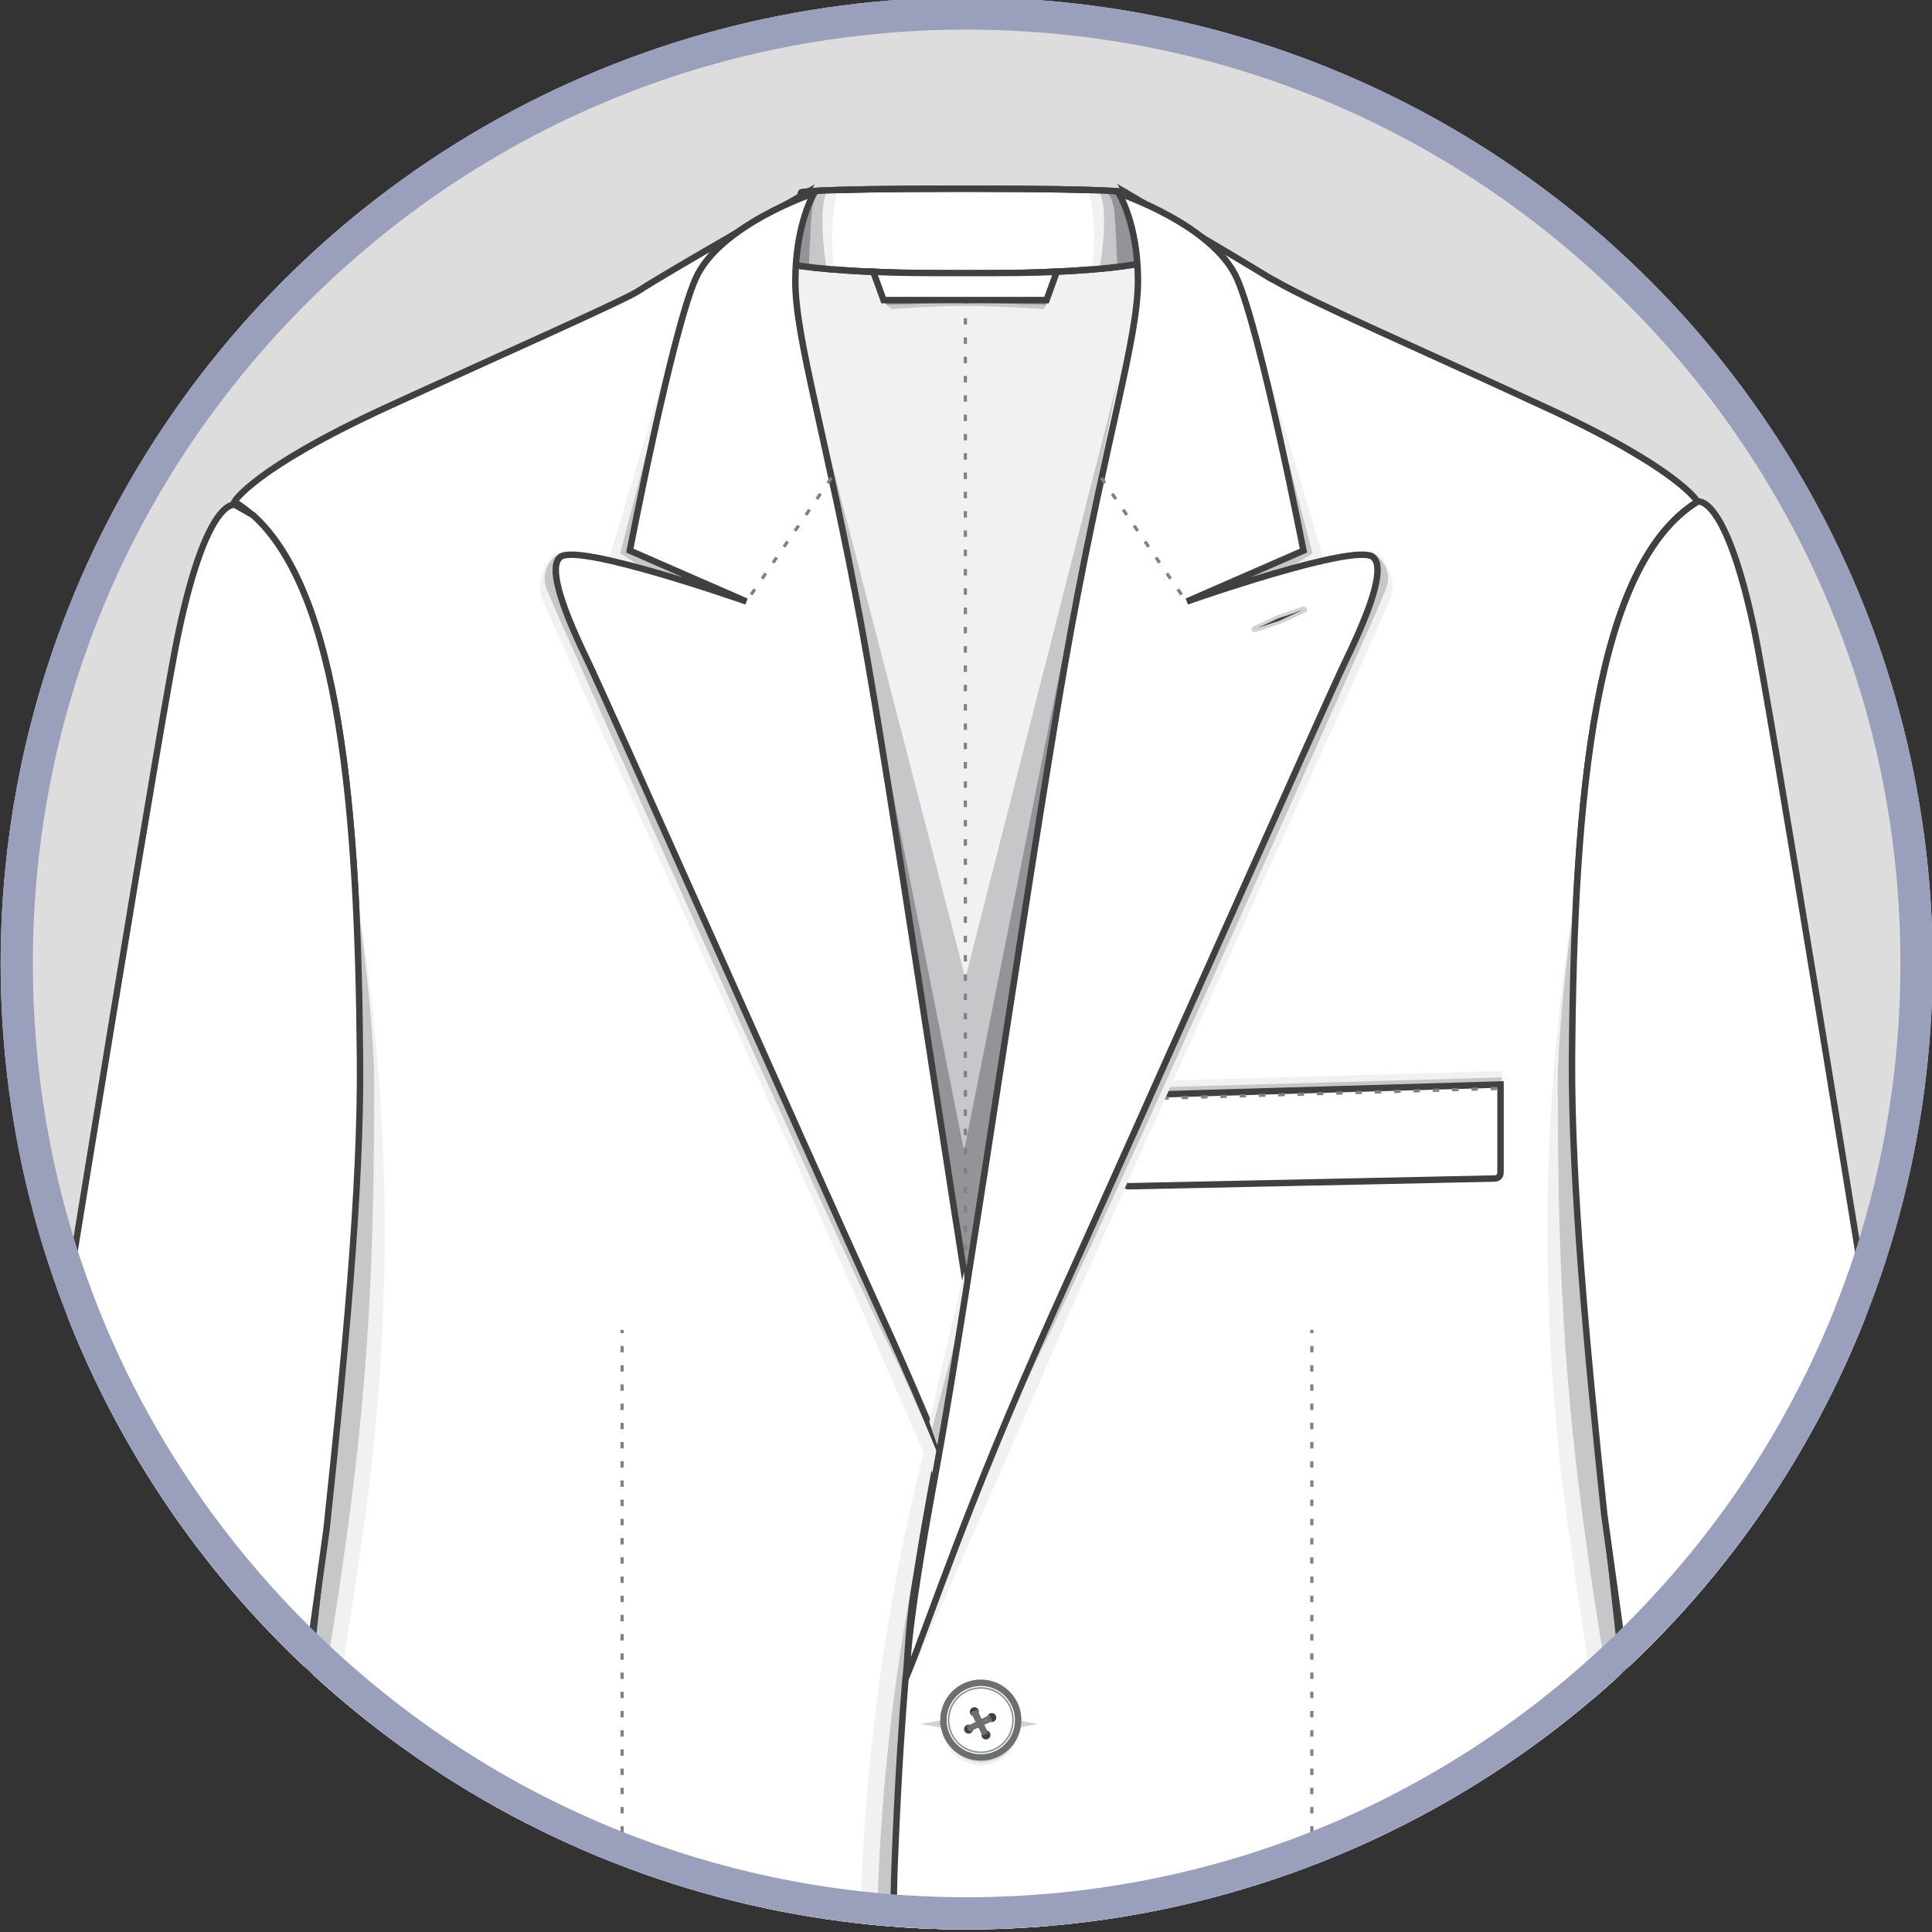 <?xml version="1.0" encoding="utf-8"?>
<!-- Generator: Adobe Illustrator 19.0.0, SVG Export Plug-In . SVG Version: 6.00 Build 0)  -->
<svg version="1.1" id="Layer_1" xmlns="http://www.w3.org/2000/svg" xmlns:xlink="http://www.w3.org/1999/xlink" x="0px" y="0px"
	 viewBox="0 0 300 300" style="enable-background:new 0 0 300 300;" xml:space="preserve">
<rect x="0" y="0" width="300" height="300" fill="#333333" stroke="none"/>
<style type="text/css">
	.st0{clip-path:url(#SVGID_2_);}
	.st1{clip-path:url(#XMLID_3_);}
	.st2{fill:#F1F1F2;stroke:#404041;stroke-miterlimit:10;}
	.st3{fill:#FFFFFF;stroke:#404041;stroke-miterlimit:10;}
	.st4{fill:#929497;}
	.st5{fill:#F1F1F2;}
	.st6{fill:#C5C7C9;}
	.st7{fill:none;stroke:#404041;stroke-miterlimit:10;}
	.st8{fill:none;stroke:#808184;stroke-width:0.5;stroke-miterlimit:10;}
	.st9{fill:none;stroke:#808184;stroke-width:0.5;stroke-miterlimit:10;stroke-dasharray:0.999,1.998;}
	.st10{fill:none;stroke:#808184;stroke-width:0.5;stroke-miterlimit:10;stroke-dasharray:1,2;}
	.st11{fill:#404041;stroke:#D0D2D3;stroke-width:0.5;stroke-miterlimit:10;}
	.st12{fill:none;stroke:#808184;stroke-width:0.5;stroke-miterlimit:10;stroke-dasharray:0.994,1.989;}
	.st13{fill:none;stroke:#808184;stroke-width:0.5;stroke-miterlimit:10;stroke-dasharray:1.017,2.033;}
	.st14{fill:none;stroke:#808184;stroke-width:0.5;stroke-miterlimit:10;stroke-dasharray:1.018,2.035;}
	.st15{fill:#DBDCDD;}
	.st16{fill:#FFFFFF;stroke:#6D6E70;stroke-miterlimit:10;}
	.st17{fill:#FFFFFF;stroke:#929497;stroke-width:0.25;stroke-miterlimit:10;}
	.st18{fill:#404041;}
	.st19{fill:none;stroke:#6D6E70;stroke-width:0.5;stroke-miterlimit:10;}
	.st20{fill:#FFFFFF;stroke:#6D6E70;stroke-width:0.5;stroke-miterlimit:10;}
	.st21{fill:none;stroke:#6D6E70;stroke-width:0.25;stroke-miterlimit:10;}
	.st22{fill:#9AA0BB;}
</style>
<g>
	<defs>
		<circle id="SVGID_1_" cx="150.1" cy="149.6" r="150"/>
	</defs>
	<use xlink:href="#SVGID_1_"  style="overflow:visible;fill:#DDDDDD;"/>
	<clipPath id="SVGID_2_">
		<use xlink:href="#SVGID_1_"  style="overflow:visible;"/>
	</clipPath>
	<g id="XMLID_254_" class="st0">
		<defs>
			<rect id="XMLID_4044_" x="-13.5" width="327.1" height="300"/>
		</defs>
		<clipPath id="XMLID_3_">
			<use xlink:href="#XMLID_4044_"  style="overflow:visible;"/>
		</clipPath>
		<g class="st1">
			<g>
				<g>
					<g>
						<polygon class="st2" points="174.4,35.2 184.3,46.3 147.3,210.9 115.5,46.3 125,35.2 						"/>
						<path class="st3" d="M174.8,29.9c0,0,0.1-0.6-24.9-0.6c-0.1,0-0.2,0-0.3,0c-0.1,0-0.2,0-0.3,0c-25,0-24.9,0.6-24.9,0.6
							l-3,10.9c0,0,4.1,1,13.9,1.4c3.8,0.2,8.8,0.3,14.4,0.3c5.7,0,10.1-0.1,13.9-0.3c9.9-0.4,13.9-1.4,13.9-1.4L174.8,29.9z"/>
						<g>
							<path class="st4" d="M129.1,29.6c0,0-2.6,2.9-2.4,6.6c0.2,3.7,0.4,4.9,0.4,4.9h-5.5l3-11.1L129.1,29.6z"/>
							<path class="st5" d="M130.1,29.6c-0.7,0-1.3,0-1.8,0.1c-1.5,2.4-1.5,9.3-1.4,11.8c0.8,0.1,1.7,0.1,2.7,0.2
								c-0.2-0.7-0.4-2.3-0.4-5.1C129.2,33.2,129.8,30.6,130.1,29.6z"/>
							<path class="st6" d="M128.5,29.6c-0.4,0-0.7,0-1,0c-0.6,0.5-1.2,1.4-1.4,2.9c-0.3,3.1-0.4,7-0.5,8.8c0.8,0.1,1.7,0.2,2.7,0.2
								C127.9,38.9,127.1,31.9,128.5,29.6z"/>
						</g>
						<g>
							<path class="st4" d="M170.1,29.6c0,0,2.6,2.9,2.4,6.6c-0.2,3.7-0.4,4.9-0.4,4.9h5.7L174.6,30L170.1,29.6z"/>
							<path class="st5" d="M169,29.6c0.7,0,1.3,0,1.8,0.1c1.5,2.4,1.5,9.3,1.4,11.8c-0.8,0.1-1.7,0.1-2.7,0.2
								c0.2-0.7,0.4-2.3,0.4-5.1C169.9,33.2,169.3,30.6,169,29.6z"/>
							<path class="st6" d="M170.6,29.6c0.4,0,0.7,0,1,0c0.6,0.5,1.2,1.4,1.4,2.9c0.3,3.1,0.4,7,0.5,8.8c-0.8,0.1-1.7,0.2-2.7,0.2
								C171.2,38.9,172.1,31.9,170.6,29.6z"/>
						</g>
						<path class="st7" d="M174.8,29.9c0,0,0.1-0.6-24.9-0.6c-0.1,0-0.2,0-0.3,0c-0.1,0-0.2,0-0.3,0c-25,0-24.9,0.6-24.9,0.6
							l-3,10.9c0,0,4.1,1,13.9,1.4c3.8,0.2,8.8,0.3,14.4,0.3c5.7,0,10.1-0.1,13.9-0.3c9.9-0.4,13.9-1.4,13.9-1.4L174.8,29.9z"/>
						<g>
							<polygon class="st4" points="126.3,63.8 149.9,174.5 173,63.8 157.9,195.1 149.1,215 142.2,193.8 							"/>
							<polygon class="st6" points="149.7,178.7 173.6,58.9 149.9,151.9 125.8,58.9 							"/>
						</g>
						<g>
							<g>
								<line class="st8" x1="149.9" y1="43.9" x2="149.9" y2="44.4"/>
								<line class="st9" x1="149.9" y1="46.4" x2="149.9" y2="198.3"/>
								<line class="st8" x1="149.9" y1="199.3" x2="149.9" y2="199.8"/>
							</g>
						</g>
						<path class="st4" d="M137,46.6l0.9,0.9c0,0,6.5-0.5,12-0.5c5.5,0,12.4,0.5,12.4,0.5l0.6-0.9H137z"/>
						<path class="st6" d="M137.7,47.3l0.7,0.7c0,0,6.1-0.5,11.5-0.5c5.4,0,12.2,0.5,12.2,0.5l0.4-0.7l-12.5-0.2L137.7,47.3z"/>
						<path class="st3" d="M149.9,42.4c-5.7,0-10.4,0-14.3-0.2l1.6,4.4h12.6h0.1h12.6l1.6-4.4C160.4,42.4,155.6,42.4,149.9,42.4z"/>
					</g>
					<path class="st2" d="M162.6,437.6c0-0.7,0-25.3,0-25.3h-25.4v25.3H162.6z"/>
					<g>
						<polygon class="st4" points="150.1,421.7 140.3,443.7 149.9,408.6 159.9,444.1 						"/>
						<polygon class="st6" points="149.9,426.1 140.3,443.7 149.9,418.7 159.9,444.1 						"/>
					</g>
					<path class="st3" d="M163.5,289c-2.3-52.5-4.9-38.4-4.9-38.4l-4.5-37.8l-3.5-7.6c-5.4-27.1-12.1-60.6-13.4-69.8
						C135,120.4,120.9,73,120.9,73c-4.5-28.7,4.2-43,4.2-43s-21.6,12.3-26,15.2c-2.3,1.5-22.2,10.3-39.2,18.1
						c-20.6,9.5-23.5,14.6-23.5,14.6c15.9,9.8,19.2,45.2,19.5,86.6c0.3,41.5-11.2,112.2-12.6,149c-1.5,38.2-9.3,132-9.3,132
						s68.2,17.4,86.9,12.3c18.6-5.1,20.1-15.6,23.8-25.2l5.5-19.2C150.1,413.4,165.8,341.5,163.5,289z"/>
					<g>
						<path class="st5" d="M56.2,239.2c6-41.1,3.4-74.1-0.7-99.9c0.8,5.1,1.2,14.1,1.3,15.4c0.7,8.7,1.4,17.7,1.2,26.4
							c-0.2,18.2-1.5,39.1-4.8,62c-2.8,19.6-4.9,28.3-6.4,31.7c-0.3,2.8-0.6,5.5-0.8,8.2C49.7,282.8,52.3,265.7,56.2,239.2z"/>
						<path class="st6" d="M52.5,222.5c-1.8,17.7-3.9,35.8-5.7,52.3c1.5-3.4,3.6-12.1,6.4-31.7c3.3-22.9,4.9-41.7,4.9-72.4l0-0.1
							c0.3-11.1-2.7-31.8-2.7-30.9C57.1,164.4,54.2,207.8,52.5,222.5z"/>
					</g>
					<path class="st3" d="M55.9,164.5c-0.3-38.9-3.2-72.4-16.6-84.5l-2.8-1.6c0,0-4.3-1.4-8.8,19.9C23.1,119.6-25,422.1-25,422.1
						s8,7,24.6,7.6s25-3.5,25-3.5l26.1-188.7C53.5,211.1,56.1,184.5,55.9,164.5z"/>
					<g>
						<path class="st5" d="M152.3,197.4c0,0-18.8,44.7-18.8,108.2s21,109.4,21,109.4l-2.2-77.1l3.1-135L152.3,197.4z"/>
						<path class="st6" d="M154.9,197.4c0,0-18.8,44.7-18.8,108.2s21,109.4,21,109.4l-2.2-77.1l3.1-135L154.9,197.4z"/>
					</g>
					<g>
						<path class="st3" d="M244.1,164.5c0.3-41.5,3.6-76.8,19.5-86.6c0,0-2.9-5.1-23.5-14.6c-19.4-9-35.7-16-42.1-19.7
							c-0.4-0.2-0.8-0.4-1.1-0.6c-5.5-3.4-22.1-13.1-22.1-13.1s7.9,14.3,3.5,43c0,0-14.2,47.5-16.4,62.4
							c-2.2,14.9-16.6,91.5-18.6,103.3c-0.5,3.1-1,6-1.4,8.6c-0.9,5.7-1,11.7-1.3,13.5c-0.5,6-1.1,14.6-1.6,26.8
							c-2.3,52.5,10.9,125.9,10.9,125.9l5.7,19.4c3.7,9.7,4.9,19.9,23.6,25c18.6,5.1,84.4-12.3,84.4-12.3s-5.4-93.8-6.9-132
							C255.3,276.7,243.8,206,244.1,164.5z"/>
					</g>
					<g>
						<path class="st5" d="M243.8,239.2c-6-41.1-3.4-74.1,0.7-99.9c-0.8,5.1-1.2,14.1-1.3,15.4c-0.7,8.7-1.4,17.7-1.2,26.4
							c0.2,18.2,1.5,39.1,4.8,62c2.8,19.6,4.9,28.3,6.4,31.7c0.3,2.8,0.6,5.5,0.8,8.2C250.2,282.8,247.6,265.7,243.8,239.2z"/>
						<path class="st6" d="M247.5,222.5c1.8,17.7,3.9,35.8,5.7,52.3c-1.5-3.4-3.6-12.1-6.4-31.7c-3.3-22.9-4.9-41.7-4.9-72.4l0-0.1
							c-0.3-11.1,2.7-31.8,2.7-30.9C242.9,164.4,245.7,207.8,247.5,222.5z"/>
					</g>
					<path class="st3" d="M272.4,97.8c-4.5-21.3-8.8-19.9-8.8-19.9l0,0c-15.9,9.8-19.2,45.2-19.5,86.6c-0.1,19.3,2.3,45,5,70.6
						l26.3,190.6c0,0,8.4,4.1,25,3.5c16.6-0.6,24.6-7.6,24.6-7.6S276.9,119.1,272.4,97.8z"/>
				</g>
			</g>
			<g>
				<polygon class="st5" points="233.2,168.8 233.2,166.3 173.8,168 173.8,170.5 				"/>
				<polygon class="st6" points="233.2,169.8 233.2,167.3 173.8,169 173.8,171.5 				"/>
				<path class="st3" d="M233,168.4v13.7c0,0.5-0.4,0.9-0.9,0.9l-56.8,1.2c-0.5,0-0.9-0.4-0.9-0.9v-13.2L233,168.4z"/>
				<line class="st10" x1="174.5" y1="170.7" x2="233" y2="169"/>
			</g>
			<g>
				<g>
					<g>
						<path class="st5" d="M86.2,85.8c0,0-3.4,3.4-2,7.2c1.4,3.7,42.6,93.8,52.2,116.4c2.9,6.7,7,16.1,10.9,25.1
							c2.4,5.5,4.4-6.1,4.4-6.1l-2.8-12.5L92.1,96.1L86.2,85.8z"/>
						<path class="st6" d="M87,85.8c0,0-3.5,2-2.1,5.7c1.4,3.7,45,101.3,53.3,117.8c3.2,6.4,7.1,15.5,10.7,24.2
							c1.9,4.7,2.4-10.5,2.4-10.5l-1.5-7.2L92.9,96.1L87,85.8z"/>
						<polygon class="st5" points="106.7,46.2 94.5,87 112.1,101.4 116.6,101.5 103.8,57.2 						"/>
						<polygon class="st6" points="106.7,46.2 96.3,85.9 106.3,92.4 111.7,106.4 119.5,101.5 106.7,57.2 						"/>
					</g>
					<path class="st3" d="M126.4,30c0,0-14.7,4.9-18.4,13.3S97.8,85.5,97.8,85.5l18.1,7.9c0,0-26.2-9.2-28.9-6.9
						c-1.7,1.4-0.3,6.7,4.1,15.8c3.2,6.6,32.6,72.9,45.6,101.6c5.1,11.2,9.1,20.8,12.2,28.8c1.4,3.6,0.1-1,0.8-1.7
						c0.2-0.2,3.7-10.8,3.2-13.6c-5.5-32.8-14.3-93.7-19.1-120c-5.5-29.8-10.3-44.8-10.3-53.7S126.4,30,126.4,30z"/>
					<line class="st10" x1="129.1" y1="74.2" x2="115.9" y2="93.4"/>
					<g>
						<polygon class="st5" points="149.7,197.5 144.3,220.8 145.7,224.8 150.2,205.7 						"/>
						<polygon class="st6" points="150.5,199.7 144.7,222 146.5,227 151,207.8 						"/>
					</g>
					<g>
						<path class="st5" d="M213.9,85.8c0,0,3.4,3.4,2,7.2c-1.4,3.7-42.6,93.8-52.2,116.4c-7.3,17-22.5,51.2-22.5,51.2l10-44.8
							L208,96.1L213.9,85.8z"/>
						<path class="st6" d="M213.1,85.8c0,0,3.5,2,2.1,5.7s-45,101.3-53.3,117.8c-8.3,16.5-21,50.7-21,50.7l9.5-44.2l56.9-119.7
							L213.1,85.8z"/>
						<polygon class="st5" points="193.4,46.2 205.6,87 188,101.4 183.5,101.5 196.3,57.2 						"/>
						<polygon class="st6" points="193.4,46.2 203.8,85.9 193.8,92.4 188.4,106.4 180.6,101.5 193.4,57.2 						"/>
					</g>
					<path class="st3" d="M173.7,30c0,0,14.7,4.9,18.4,13.3s10.3,42.2,10.3,42.2l-18.1,7.9c0,0,26.2-9.2,28.9-6.9
						c1.7,1.4,0.3,6.7-4.1,15.8c-3.2,6.6-32.6,72.9-45.6,101.6c-13.5,30-19.3,48.2-22.6,56.1c0,0-0.7-3.9,4.4-31.4
						c5.1-27.6,15.6-101.5,21.1-131.3c5.5-29.8,10.3-44.8,10.3-53.7S173.7,30,173.7,30z"/>
					<path class="st11" d="M202.4,94.4l-2.8,1c-0.8,0.2-1.6,0.5-2.3,0.9l-2.6,1.2c-0.2,0.1-0.1,0.5,0.2,0.4l2.7-0.9
						c0.8-0.2,1.5-0.5,2.3-0.9l2.8-1.3C202.8,94.7,202.6,94.4,202.4,94.4z"/>
					<line class="st10" x1="171" y1="74.2" x2="184.2" y2="93.4"/>
				</g>
			</g>
			<g>
				<g>
					<g>
						<g>
							<line class="st8" x1="203.7" y1="206.5" x2="203.7" y2="207"/>
							<line class="st12" x1="203.7" y1="209" x2="203.7" y2="312.4"/>
							<line class="st8" x1="203.7" y1="313.4" x2="203.7" y2="313.9"/>
						</g>
					</g>
					<g>
						<path class="st5" d="M195.4,317.5l-1.3,17.7c-0.6,10.1,4.2,13.2,9.2,13.2H258l-0.2-4.6L195.4,317.5z"/>
						<path class="st6" d="M195.4,316.9l-0.6,14.5c-0.6,10.1,2.8,15.7,8.6,15.7H258l-0.2-4.6L195.4,316.9z"/>
						<path class="st3" d="M195.4,321.4v-5.1h61.5l1.5,29.8h-53.7c-7.1,0-9.2-8.4-9.2-15.5v0V321.4z"/>
						<g>
							<g>
								<line class="st8" x1="195.8" y1="319.4" x2="196.3" y2="319.4"/>
								<line class="st13" x1="198.4" y1="319.4" x2="255.3" y2="319.4"/>
								<line class="st8" x1="256.3" y1="319.4" x2="256.8" y2="319.4"/>
							</g>
						</g>
					</g>
				</g>
				<g>
					<g>
						<g>
							<line class="st8" x1="96.6" y1="206.5" x2="96.6" y2="207"/>
							<line class="st12" x1="96.6" y1="209" x2="96.6" y2="312.4"/>
							<line class="st8" x1="96.6" y1="313.4" x2="96.6" y2="313.9"/>
						</g>
					</g>
					<g>
						<path class="st5" d="M104.9,317.5l1.3,17.7c0.6,10.1-4.2,13.2-9.2,13.2H42.3l0.2-4.6L104.9,317.5z"/>
						<path class="st6" d="M104.9,316.9l0.6,14.5c0.6,10.1-2.8,15.7-8.6,15.7H42.3l0.2-4.6L104.9,316.9z"/>
						<path class="st3" d="M104.9,321.4v-5.1H43.4l-1.5,29.8h53.7c7.1,0,9.2-8.4,9.2-15.5v0V321.4z"/>
						<g>
							<g>
								<line class="st8" x1="104.5" y1="319.4" x2="104" y2="319.4"/>
								<line class="st14" x1="102" y1="319.4" x2="45" y2="319.4"/>
								<line class="st8" x1="43.9" y1="319.4" x2="43.4" y2="319.4"/>
							</g>
						</g>
					</g>
				</g>
			</g>
			<g>
				<g id="XMLID_9385_">
					<circle id="XMLID_9400_" class="st5" cx="152.3" cy="268.1" r="6"/>
					<circle id="XMLID_9399_" class="st15" cx="152.4" cy="267.9" r="5.8"/>
					<polygon id="XMLID_9398_" class="st11" points="159.8,267.7 152.5,266.2 144.3,267.7 152.5,269.1 					"/>
					<circle id="XMLID_9397_" class="st16" cx="152.3" cy="267.1" r="5.8"/>
					<circle id="XMLID_9396_" class="st17" cx="152.3" cy="267.1" r="5"/>
					<circle id="XMLID_9395_" class="st18" cx="151.3" cy="265.8" r="0.7"/>
					<circle id="XMLID_9394_" class="st18" cx="153.1" cy="269.4" r="0.7"/>
					<line id="XMLID_9393_" class="st19" x1="151" y1="265.8" x2="152.8" y2="269.4"/>
					<line id="XMLID_9392_" class="st19" x1="151.5" y1="265.6" x2="153.2" y2="269.2"/>
					<line id="XMLID_9391_" class="st19" x1="151" y1="265.8" x2="152.8" y2="269.4"/>
					<line id="XMLID_9390_" class="st19" x1="151.5" y1="265.6" x2="153.2" y2="269.2"/>
					<circle id="XMLID_9389_" class="st18" cx="150.4" cy="268.5" r="0.7"/>
					<circle id="XMLID_9388_" class="st18" cx="154" cy="266.7" r="0.7"/>
					<line id="XMLID_9387_" class="st19" x1="150.4" y1="268.7" x2="154" y2="267"/>
					<line id="XMLID_9386_" class="st19" x1="150.2" y1="268.3" x2="153.8" y2="266.5"/>
				</g>
				<g id="XMLID_9369_">
					<circle id="XMLID_9384_" class="st5" cx="152.3" cy="333.7" r="6"/>
					<circle id="XMLID_9383_" class="st15" cx="152.4" cy="333.5" r="5.8"/>
					<polygon id="XMLID_9382_" class="st11" points="159.8,333.3 152.5,331.8 144.3,333.3 152.5,334.7 					"/>
					<circle id="XMLID_9381_" class="st16" cx="152.3" cy="332.7" r="5.8"/>
					<circle id="XMLID_9380_" class="st17" cx="152.3" cy="332.7" r="5"/>
					<circle id="XMLID_9379_" class="st18" cx="151.3" cy="331.4" r="0.7"/>
					<circle id="XMLID_9378_" class="st18" cx="153.1" cy="335" r="0.7"/>
					<line id="XMLID_9377_" class="st19" x1="151" y1="331.4" x2="152.8" y2="335"/>
					<line id="XMLID_9376_" class="st19" x1="151.5" y1="331.2" x2="153.2" y2="334.8"/>
					<line id="XMLID_9375_" class="st19" x1="151" y1="331.4" x2="152.8" y2="335"/>
					<line id="XMLID_9374_" class="st19" x1="151.5" y1="331.2" x2="153.2" y2="334.8"/>
					<circle id="XMLID_9373_" class="st18" cx="150.4" cy="334.1" r="0.7"/>
					<circle id="XMLID_9372_" class="st18" cx="154" cy="332.3" r="0.7"/>
					<line id="XMLID_9371_" class="st19" x1="150.4" y1="334.3" x2="154" y2="332.6"/>
					<line id="XMLID_9370_" class="st19" x1="150.2" y1="333.9" x2="153.8" y2="332.1"/>
				</g>
			</g>
			<g>
				<g>
					<g id="XMLID_14034_">
						<path class="st11" d="M318.6,401.2l-4.2,0.3l-4,1.2c-0.3,0.1-0.2,0.5,0.1,0.4l4.2-0.3l4-1.2
							C318.9,401.6,318.8,401.2,318.6,401.2z"/>
						<circle id="XMLID_14046_" class="st5" cx="315.9" cy="402.2" r="3.1"/>
						<circle id="XMLID_14045_" class="st15" cx="315.9" cy="402" r="3"/>
						<circle id="XMLID_14044_" class="st20" cx="315.9" cy="401.6" r="3"/>
						<circle id="XMLID_14043_" class="st17" cx="315.9" cy="401.6" r="2.6"/>
						<circle id="XMLID_14042_" class="st18" cx="315.4" cy="400.9" r="0.4"/>
						<circle id="XMLID_14041_" class="st18" cx="316.3" cy="402.8" r="0.4"/>
						<line id="XMLID_14040_" class="st21" x1="315.2" y1="400.9" x2="316.1" y2="402.8"/>
						<line id="XMLID_14039_" class="st21" x1="315.5" y1="400.8" x2="316.4" y2="402.7"/>
						<circle id="XMLID_14038_" class="st18" cx="314.9" cy="402.3" r="0.4"/>
						<circle id="XMLID_14037_" class="st18" cx="316.8" cy="401.4" r="0.4"/>
						<line id="XMLID_14036_" class="st21" x1="314.9" y1="402.5" x2="316.8" y2="401.6"/>
						<line id="XMLID_14035_" class="st21" x1="314.8" y1="402.2" x2="316.7" y2="401.3"/>
					</g>
					<g id="XMLID_14021_">
						<path class="st11" d="M317.3,394.3l-4.2,0.3l-4,1.2c-0.3,0.1-0.2,0.5,0.1,0.4l4.2-0.3l4-1.2
							C317.6,394.7,317.6,394.3,317.3,394.3z"/>
						<circle id="XMLID_14033_" class="st5" cx="314.6" cy="395.3" r="3.1"/>
						<circle id="XMLID_14032_" class="st15" cx="314.6" cy="395.1" r="3"/>
						<circle id="XMLID_14031_" class="st20" cx="314.6" cy="394.7" r="3"/>
						<circle id="XMLID_14030_" class="st17" cx="314.6" cy="394.7" r="2.6"/>
						<circle id="XMLID_14029_" class="st18" cx="314.1" cy="394.1" r="0.4"/>
						<circle id="XMLID_14028_" class="st18" cx="315" cy="395.9" r="0.4"/>
						<line id="XMLID_14027_" class="st21" x1="313.9" y1="394.1" x2="314.9" y2="395.9"/>
						<line id="XMLID_14026_" class="st21" x1="314.2" y1="394" x2="315.1" y2="395.8"/>
						<circle id="XMLID_14025_" class="st18" cx="313.6" cy="395.4" r="0.4"/>
						<circle id="XMLID_14024_" class="st18" cx="315.5" cy="394.5" r="0.4"/>
						<line id="XMLID_14023_" class="st21" x1="313.6" y1="395.6" x2="315.5" y2="394.7"/>
						<line id="XMLID_14022_" class="st21" x1="313.5" y1="395.3" x2="315.4" y2="394.4"/>
					</g>
					<g id="XMLID_14008_">
						<path class="st11" d="M319.8,408.1l-4.2,0.3l-4,1.2c-0.3,0.1-0.2,0.5,0.1,0.4l4.2-0.3l4-1.2
							C320.2,408.5,320.1,408.1,319.8,408.1z"/>
						<circle id="XMLID_14020_" class="st5" cx="317.2" cy="409" r="3.1"/>
						<circle id="XMLID_14019_" class="st15" cx="317.2" cy="408.9" r="3"/>
						<circle id="XMLID_14018_" class="st20" cx="317.2" cy="408.5" r="3"/>
						<circle id="XMLID_14017_" class="st17" cx="317.2" cy="408.5" r="2.6"/>
						<circle id="XMLID_14016_" class="st18" cx="316.7" cy="407.8" r="0.4"/>
						<circle id="XMLID_14015_" class="st18" cx="317.6" cy="409.7" r="0.4"/>
						<line id="XMLID_14014_" class="st21" x1="316.5" y1="407.8" x2="317.4" y2="409.7"/>
						<line id="XMLID_14013_" class="st21" x1="316.8" y1="407.7" x2="317.7" y2="409.6"/>
						<circle id="XMLID_14012_" class="st18" cx="316.2" cy="409.2" r="0.4"/>
						<circle id="XMLID_14011_" class="st18" cx="318" cy="408.3" r="0.4"/>
						<line id="XMLID_14010_" class="st21" x1="316.2" y1="409.4" x2="318" y2="408.5"/>
						<line id="XMLID_14009_" class="st21" x1="316.1" y1="409.1" x2="317.9" y2="408.2"/>
					</g>
					<g id="XMLID_13995_">
						<path class="st11" d="M321.1,415l-4.2,0.3l-4,1.2c-0.3,0.1-0.2,0.5,0.1,0.4l4.2-0.3l4-1.2C321.5,415.3,321.4,415,321.1,415z"
							/>
						<circle id="XMLID_14007_" class="st5" cx="318.4" cy="415.9" r="3.1"/>
						<circle id="XMLID_14006_" class="st15" cx="318.5" cy="415.8" r="3"/>
						<circle id="XMLID_14005_" class="st20" cx="318.4" cy="415.4" r="3"/>
						<circle id="XMLID_14004_" class="st17" cx="318.4" cy="415.4" r="2.6"/>
						<circle id="XMLID_14003_" class="st18" cx="317.9" cy="414.7" r="0.4"/>
						<circle id="XMLID_14002_" class="st18" cx="318.8" cy="416.6" r="0.4"/>
						<line id="XMLID_14001_" class="st21" x1="317.8" y1="414.7" x2="318.7" y2="416.6"/>
						<line id="XMLID_14000_" class="st21" x1="318" y1="414.6" x2="318.9" y2="416.5"/>
						<circle id="XMLID_13999_" class="st18" cx="317.5" cy="416.1" r="0.4"/>
						<circle id="XMLID_13998_" class="st18" cx="319.3" cy="415.2" r="0.4"/>
						<line id="XMLID_13997_" class="st21" x1="317.5" y1="416.2" x2="319.3" y2="415.3"/>
						<line id="XMLID_13996_" class="st21" x1="317.4" y1="416" x2="319.2" y2="415.1"/>
					</g>
				</g>
				<g>
					<g id="XMLID_13982_">
						<path class="st11" d="M-18.5,401.2l4.2,0.3l4,1.2c0.3,0.1,0.2,0.5-0.1,0.4l-4.2-0.3l-4-1.2C-18.8,401.6-18.7,401.2-18.5,401.2
							z"/>
						<circle id="XMLID_13994_" class="st5" cx="-15.8" cy="402.2" r="3.1"/>
						<circle id="XMLID_13993_" class="st15" cx="-15.8" cy="402" r="3"/>
						<circle id="XMLID_13992_" class="st20" cx="-15.8" cy="401.6" r="3"/>
						<circle id="XMLID_13991_" class="st17" cx="-15.8" cy="401.6" r="2.6"/>
						<circle id="XMLID_13990_" class="st18" cx="-15.3" cy="400.9" r="0.4"/>
						<circle id="XMLID_13989_" class="st18" cx="-16.2" cy="402.8" r="0.4"/>
						<line id="XMLID_13988_" class="st21" x1="-15.1" y1="400.9" x2="-16" y2="402.8"/>
						<line id="XMLID_13987_" class="st21" x1="-15.4" y1="400.8" x2="-16.3" y2="402.7"/>
						<circle id="XMLID_13986_" class="st18" cx="-14.8" cy="402.3" r="0.4"/>
						<circle id="XMLID_13985_" class="st18" cx="-16.7" cy="401.4" r="0.4"/>
						<line id="XMLID_13984_" class="st21" x1="-14.8" y1="402.5" x2="-16.6" y2="401.6"/>
						<line id="XMLID_13983_" class="st21" x1="-14.7" y1="402.2" x2="-16.5" y2="401.3"/>
					</g>
					<g id="XMLID_13969_">
						<path class="st11" d="M-17.2,394.3l4.2,0.3l4,1.2c0.3,0.1,0.2,0.5-0.1,0.4l-4.2-0.3l-4-1.2C-17.5,394.7-17.4,394.3-17.2,394.3
							z"/>
						<circle id="XMLID_13981_" class="st5" cx="-14.5" cy="395.3" r="3.1"/>
						<circle id="XMLID_13980_" class="st15" cx="-14.5" cy="395.1" r="3"/>
						<circle id="XMLID_13979_" class="st20" cx="-14.5" cy="394.7" r="3"/>
						<circle id="XMLID_13978_" class="st17" cx="-14.5" cy="394.7" r="2.6"/>
						<circle id="XMLID_13977_" class="st18" cx="-14" cy="394.1" r="0.4"/>
						<circle id="XMLID_13976_" class="st18" cx="-14.9" cy="395.9" r="0.4"/>
						<line id="XMLID_13975_" class="st21" x1="-13.8" y1="394.1" x2="-14.7" y2="395.9"/>
						<line id="XMLID_13974_" class="st21" x1="-14.1" y1="394" x2="-15" y2="395.8"/>
						<circle id="XMLID_13973_" class="st18" cx="-13.5" cy="395.4" r="0.4"/>
						<circle id="XMLID_13972_" class="st18" cx="-15.4" cy="394.5" r="0.4"/>
						<line id="XMLID_13971_" class="st21" x1="-13.5" y1="395.6" x2="-15.4" y2="394.7"/>
						<line id="XMLID_13970_" class="st21" x1="-13.4" y1="395.3" x2="-15.3" y2="394.4"/>
					</g>
					<g id="XMLID_13956_">
						<path class="st11" d="M-19.7,408.1l4.2,0.3l4,1.2c0.3,0.1,0.2,0.5-0.1,0.4l-4.2-0.3l-4-1.2C-20.1,408.5-20,408.1-19.7,408.1z"
							/>
						<circle id="XMLID_13968_" class="st5" cx="-17" cy="409" r="3.1"/>
						<circle id="XMLID_13967_" class="st15" cx="-17.1" cy="408.9" r="3"/>
						<circle id="XMLID_13966_" class="st20" cx="-17" cy="408.5" r="3"/>
						<circle id="XMLID_13965_" class="st17" cx="-17" cy="408.5" r="2.6"/>
						<circle id="XMLID_13964_" class="st18" cx="-16.5" cy="407.8" r="0.4"/>
						<circle id="XMLID_13963_" class="st18" cx="-17.5" cy="409.7" r="0.4"/>
						<line id="XMLID_13962_" class="st21" x1="-16.4" y1="407.8" x2="-17.3" y2="409.7"/>
						<line id="XMLID_13961_" class="st21" x1="-16.6" y1="407.7" x2="-17.6" y2="409.6"/>
						<circle id="XMLID_13960_" class="st18" cx="-16.1" cy="409.2" r="0.4"/>
						<circle id="XMLID_13959_" class="st18" cx="-17.9" cy="408.3" r="0.4"/>
						<line id="XMLID_13958_" class="st21" x1="-16.1" y1="409.4" x2="-17.9" y2="408.5"/>
						<line id="XMLID_13957_" class="st21" x1="-16" y1="409.1" x2="-17.8" y2="408.2"/>
					</g>
					<g id="XMLID_13943_">
						<path class="st11" d="M-21,415l4.2,0.3l4,1.2c0.3,0.1,0.2,0.5-0.1,0.4l-4.2-0.3l-4-1.2C-21.4,415.3-21.3,415-21,415z"/>
						<circle id="XMLID_13955_" class="st5" cx="-18.3" cy="415.9" r="3.1"/>
						<circle id="XMLID_13954_" class="st15" cx="-18.4" cy="415.8" r="3"/>
						<circle id="XMLID_13953_" class="st20" cx="-18.3" cy="415.4" r="3"/>
						<circle id="XMLID_13952_" class="st17" cx="-18.3" cy="415.4" r="2.6"/>
						<circle id="XMLID_13951_" class="st18" cx="-17.8" cy="414.7" r="0.4"/>
						<circle id="XMLID_13950_" class="st18" cx="-18.7" cy="416.6" r="0.4"/>
						<line id="XMLID_13949_" class="st21" x1="-17.7" y1="414.7" x2="-18.6" y2="416.6"/>
						<line id="XMLID_13948_" class="st21" x1="-17.9" y1="414.6" x2="-18.8" y2="416.5"/>
						<circle id="XMLID_13947_" class="st18" cx="-17.4" cy="416.1" r="0.4"/>
						<circle id="XMLID_13946_" class="st18" cx="-19.2" cy="415.2" r="0.4"/>
						<line id="XMLID_13945_" class="st21" x1="-17.4" y1="416.2" x2="-19.2" y2="415.3"/>
						<line id="XMLID_13944_" class="st21" x1="-17.3" y1="416" x2="-19.1" y2="415.1"/>
					</g>
				</g>
			</g>
		</g>
	</g>
	<g id="XMLID_1_" class="st0">
		<defs>
			<rect id="XMLID_4932_" x="-13.5" width="327.1" height="300"/>
		</defs>
		<clipPath id="XMLID_4_">
			<use xlink:href="#XMLID_4932_"  style="overflow:visible;"/>
		</clipPath>
	</g>
	<g class="st0">
		<path class="st22" d="M150.1,4.6c38.7,0,75.1,15.1,102.5,42.5c27.4,27.4,42.5,63.8,42.5,102.5s-15.1,75.1-42.5,102.5
			c-27.4,27.4-63.8,42.5-102.5,42.5S75,279.5,47.6,252.1C20.2,224.7,5.1,188.3,5.1,149.6S20.2,74.5,47.6,47.1
			C75,19.7,111.4,4.6,150.1,4.6 M150.1-0.4c-82.8,0-150,67.2-150,150s67.2,150,150,150s150-67.2,150-150S232.9-0.4,150.1-0.4
			L150.1-0.4z"/>
	</g>
</g>
</svg>
